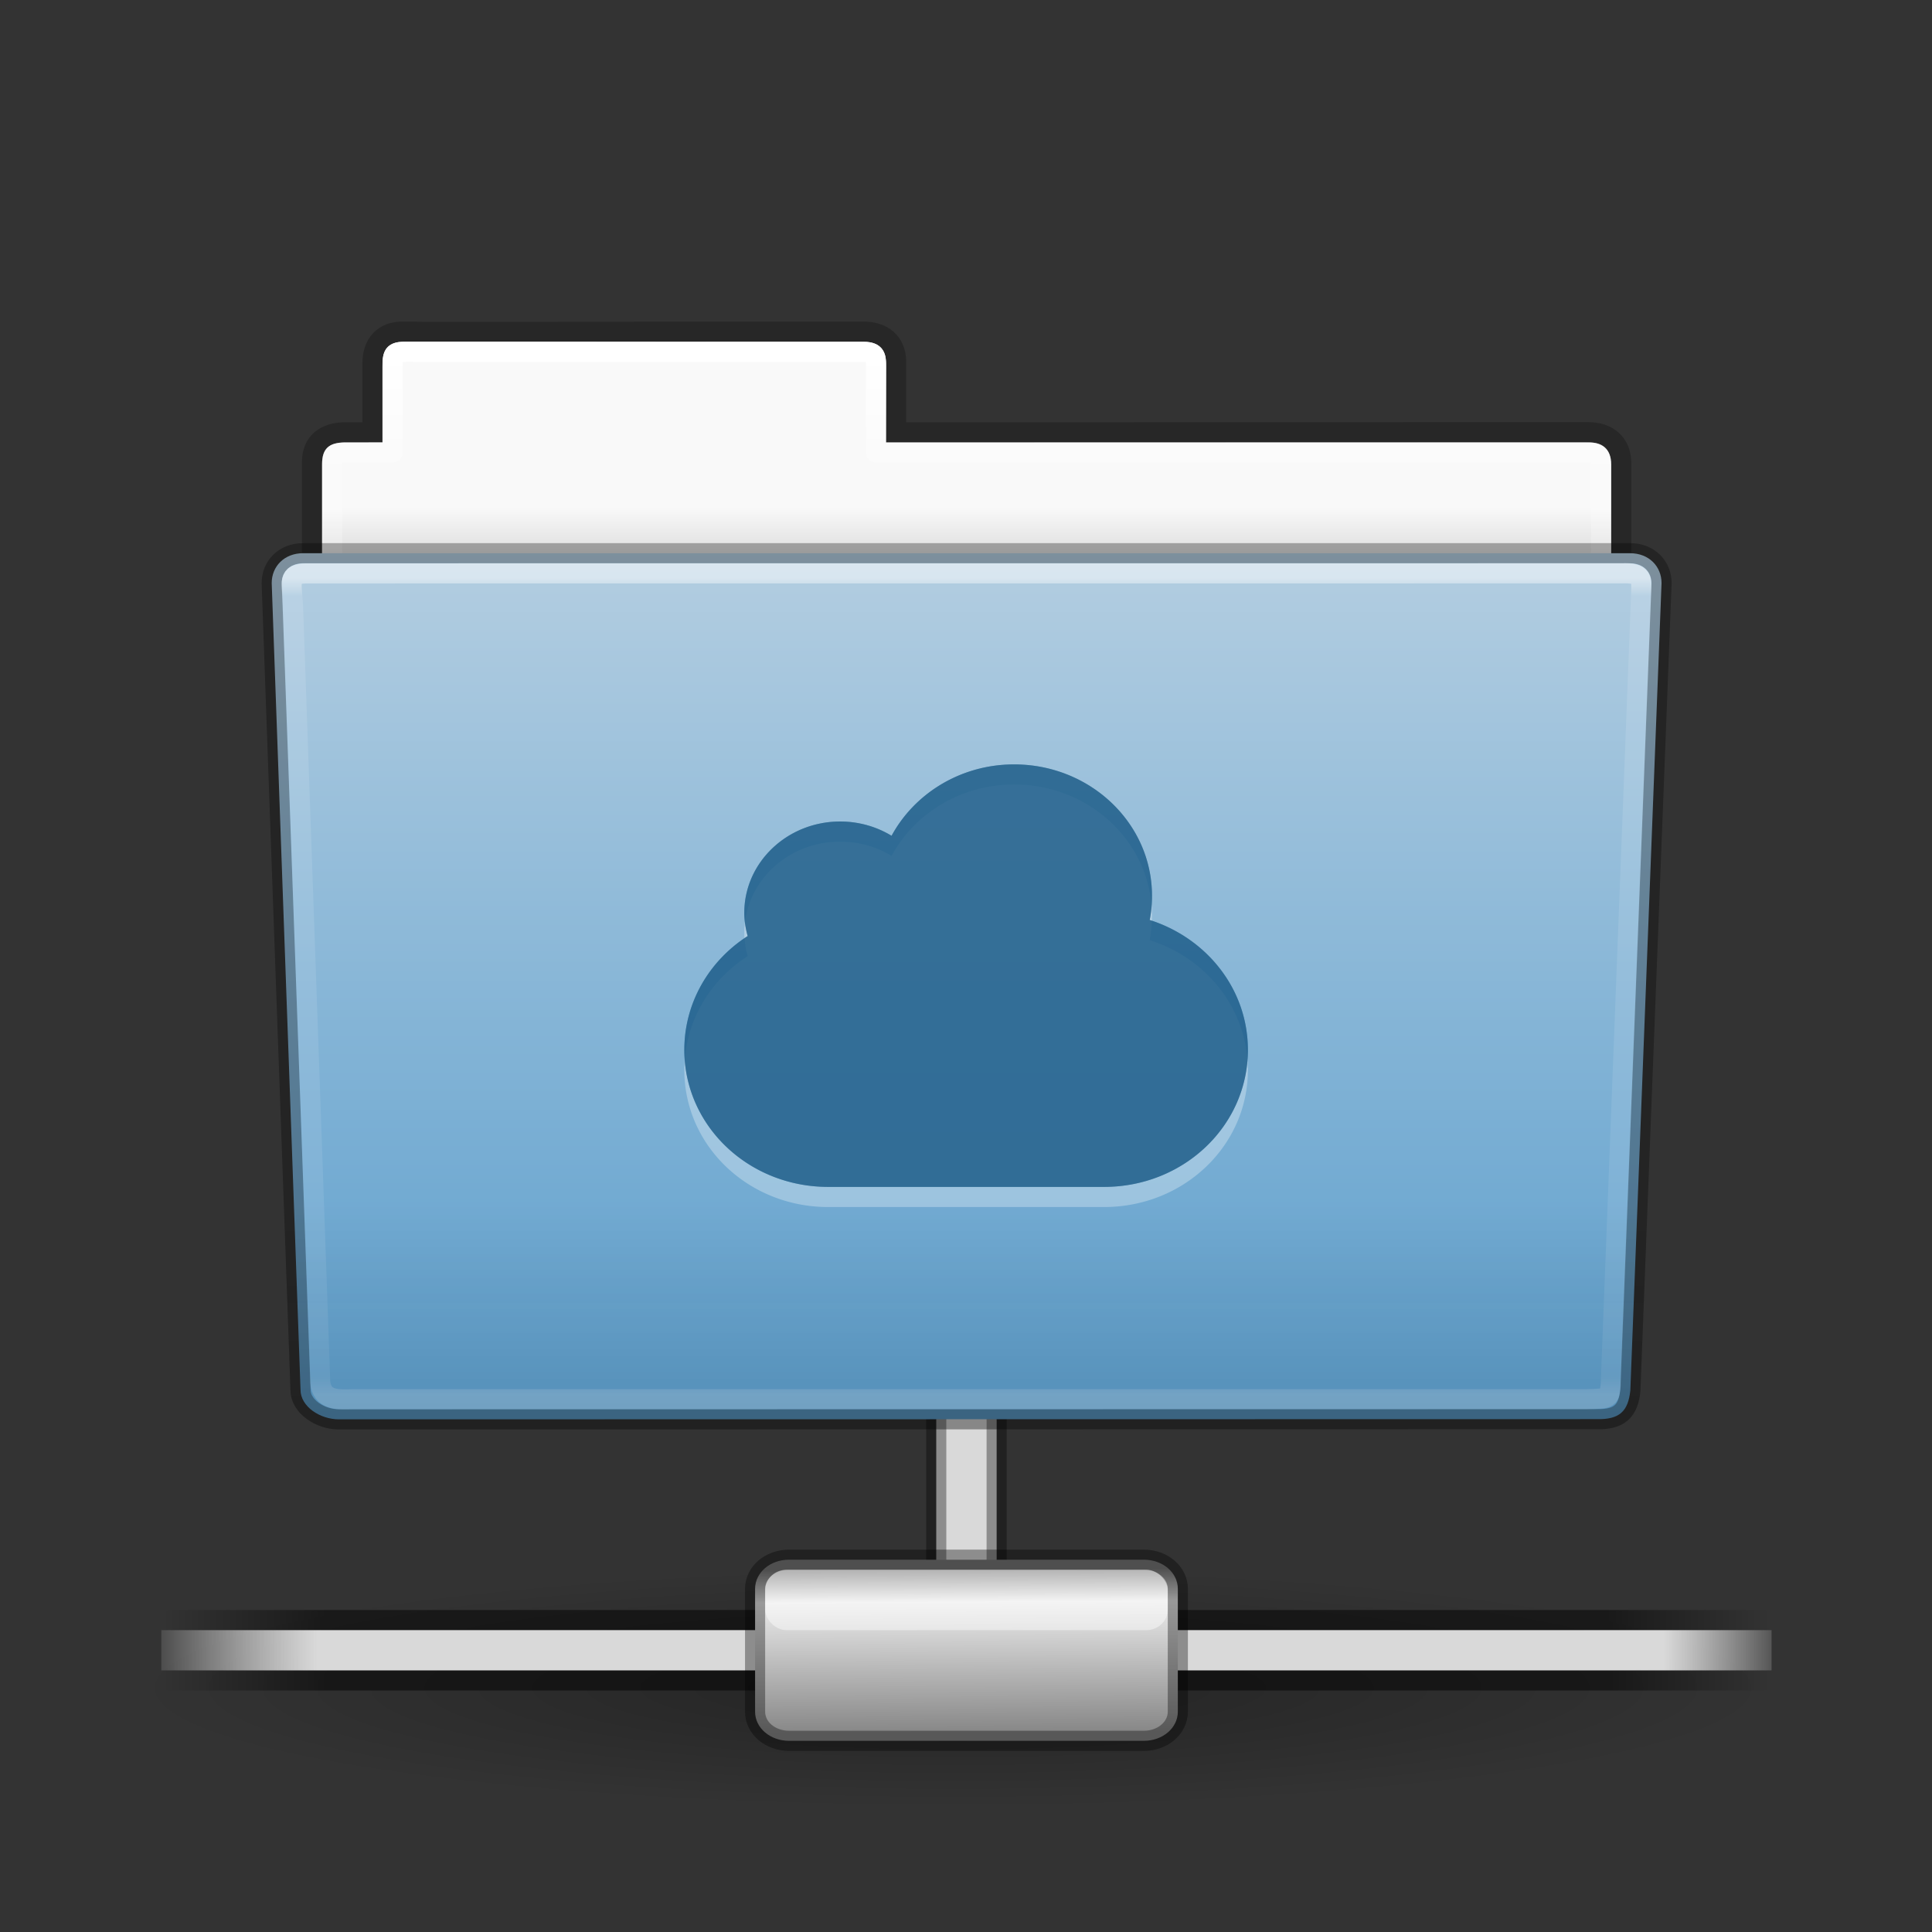 <?xml version="1.0" encoding="UTF-8" standalone="no"?>
<svg
   version="1.0"
   width="96"
   height="96"
   id="svg3478"
   xmlns:xlink="http://www.w3.org/1999/xlink"
   xmlns="http://www.w3.org/2000/svg"
   xmlns:svg="http://www.w3.org/2000/svg"
   xmlns:rdf="http://www.w3.org/1999/02/22-rdf-syntax-ns#"
   xmlns:cc="http://creativecommons.org/ns#"
   xmlns:dc="http://purl.org/dc/elements/1.1/">
  <rect width="100%" height="100%" fill="#333333" stroke="none"/>
  <defs
     id="defs3480">
    <linearGradient
       id="linearGradient3414">
      <stop
         id="stop3416"
         style="stop-color:#000000;stop-opacity:1"
         offset="0" />
      <stop
         id="stop3418"
         style="stop-color:#000000;stop-opacity:0"
         offset="1" />
    </linearGradient>
    <linearGradient
       id="linearGradient3104-8-8-97-4-6-2-0-1">
      <stop
         id="stop3106-5-4-3-5-0-1-61-9"
         style="stop-color:#000000;stop-opacity:0.322"
         offset="0" />
      <stop
         id="stop3108-4-3-7-8-2-4-01-9"
         style="stop-color:#000000;stop-opacity:0.278"
         offset="1" />
    </linearGradient>
    <linearGradient
       id="linearGradient4632-0-6-4">
      <stop
         id="stop4634-4-4-7"
         style="stop-color:#b4cee1;stop-opacity:1"
         offset="0" />
      <stop
         id="stop4636-3-1-5"
         style="stop-color:#5d9fcd;stop-opacity:1"
         offset="1" />
    </linearGradient>
    <linearGradient
       id="linearGradient6129-963-697-142-998-580-273-0-8-4">
      <stop
         id="stop2661-3-02-4"
         style="stop-color:#0a0a0a;stop-opacity:0.498"
         offset="0" />
      <stop
         id="stop2663-2-8-06"
         style="stop-color:#0a0a0a;stop-opacity:0"
         offset="1" />
    </linearGradient>
    <radialGradient
       xlink:href="#linearGradient3414"
       id="radialGradient3340"
       gradientUnits="userSpaceOnUse"
       gradientTransform="matrix(1.326,0,0,0.194,-1409.467,-72.397)"
       cx="1120.375"
       cy="394.781"
       fx="1120.375"
       fy="394.781"
       r="20.625" />
    <linearGradient
       xlink:href="#linearGradient59327"
       id="linearGradient3342"
       gradientUnits="userSpaceOnUse"
       gradientTransform="matrix(11.932,0,0,0.149,42.602,-51.627)"
       x1="0.612"
       y1="372.578"
       x2="5.086"
       y2="372.578" />
    <linearGradient
       id="linearGradient59327">
      <stop
         offset="0"
         style="stop-color:#000000;stop-opacity:0;"
         id="stop59319" />
      <stop
         offset="0.1"
         style="stop-color:#000000;stop-opacity:0.5;"
         id="stop59321" />
      <stop
         offset="0.9"
         style="stop-color:#000000;stop-opacity:0.5;"
         id="stop59323" />
      <stop
         offset="1"
         style="stop-color:#000000;stop-opacity:0;"
         id="stop59325" />
    </linearGradient>
    <linearGradient
       xlink:href="#linearGradient59327"
       id="linearGradient3344"
       gradientUnits="userSpaceOnUse"
       gradientTransform="matrix(11.932,0,0,0.149,42.602,-48.345)"
       x1="0.612"
       y1="372.578"
       x2="5.086"
       y2="372.578" />
    <linearGradient
       xlink:href="#linearGradient178-9"
       id="linearGradient3346"
       gradientUnits="userSpaceOnUse"
       gradientTransform="matrix(4.003,0,0,0.122,42.602,-11.403)"
       x1="1.642"
       y1="117.827"
       x2="15.343"
       y2="117.827" />
    <linearGradient
       id="linearGradient178-9">
      <stop
         offset="0"
         style="stop-color:#ffffff;stop-opacity:0"
         id="stop179-9" />
      <stop
         offset="0.108"
         style="stop-color:#d9d9d9;stop-opacity:1"
         id="stop180-2" />
      <stop
         offset="0.921"
         style="stop-color:#d9d9d9;stop-opacity:1"
         id="stop181-7" />
      <stop
         offset="1"
         style="stop-color:#ffffff;stop-opacity:0"
         id="stop182-0" />
    </linearGradient>
    <linearGradient
       xlink:href="#linearGradient9347"
       id="linearGradient3348"
       gradientUnits="userSpaceOnUse"
       gradientTransform="matrix(0.788,0,0,0.698,58.129,-26.461)"
       x1="23.1"
       y1="38.297"
       x2="23.144"
       y2="46.038" />
    <linearGradient
       id="linearGradient9347">
      <stop
         offset="0"
         style="stop-color:#7a7a7a;stop-opacity:1"
         id="stop9349" />
      <stop
         offset="0.198"
         style="stop-color:#ebebeb;stop-opacity:1"
         id="stop9351" />
      <stop
         offset="0.599"
         style="stop-color:#b9b9b9;stop-opacity:1"
         id="stop9353" />
      <stop
         offset="1"
         style="stop-color:#878787;stop-opacity:1"
         id="stop9355" />
    </linearGradient>
    <linearGradient
       y2="16.998"
       x2="62.989"
       y1="14.091"
       x1="62.989"
       gradientTransform="matrix(2.721,0,0,2.668,-116.153,-65.935)"
       gradientUnits="userSpaceOnUse"
       id="linearGradient26390-3"
       xlink:href="#linearGradient6404-7-5" />
    <linearGradient
       id="linearGradient6404-7-5">
      <stop
         offset="0"
         style="stop-color:#f9f9f9;stop-opacity:1"
         id="stop6406-1-8" />
      <stop
         offset="1"
         style="stop-color:#c9c9c9;stop-opacity:1"
         id="stop6408-9-6" />
    </linearGradient>
    <linearGradient
       xlink:href="#linearGradient3104-8-8-97-4-6-2-0-1"
       id="linearGradient5869-5"
       gradientUnits="userSpaceOnUse"
       gradientTransform="matrix(2.167,0,0,2.242,141.929,-68.495)"
       x1="-51.786"
       y1="53.514"
       x2="-51.786"
       y2="3.634" />
    <linearGradient
       xlink:href="#linearGradient9235"
       id="linearGradient5873-6"
       gradientUnits="userSpaceOnUse"
       gradientTransform="matrix(2.666,0,0,2.641,-142.025,-65.498)"
       x1="97.539"
       y1="8.81"
       x2="97.539"
       y2="44.261" />
    <linearGradient
       id="linearGradient9235">
      <stop
         offset="0"
         style="stop-color:#ffffff;stop-opacity:1"
         id="stop9237" />
      <stop
         offset="0.109"
         style="stop-color:#ffffff;stop-opacity:0.235"
         id="stop9239" />
      <stop
         offset="0.979"
         style="stop-color:#ffffff;stop-opacity:0.157"
         id="stop9241" />
      <stop
         offset="1"
         style="stop-color:#ffffff;stop-opacity:0.392"
         id="stop9243" />
    </linearGradient>
    <linearGradient
       xlink:href="#linearGradient4632-0-6-4"
       id="linearGradient5883-9"
       gradientUnits="userSpaceOnUse"
       gradientTransform="matrix(1.034,0,0,1.039,149.747,-70.462)"
       x1="-91"
       y1="44"
       x2="-91"
       y2="119.06" />
    <linearGradient
       xlink:href="#linearGradient6129-963-697-142-998-580-273-0-8-4"
       id="linearGradient5887-0"
       gradientUnits="userSpaceOnUse"
       gradientTransform="matrix(3.159,0,0,2.752,-11.896,-66.396)"
       x1="22.935"
       y1="49.629"
       x2="22.935"
       y2="36.599" />
    <linearGradient
       xlink:href="#linearGradient8272"
       id="linearGradient5891-6"
       gradientUnits="userSpaceOnUse"
       gradientTransform="matrix(2.717,0,0,2.691,-147.271,-67.603)"
       x1="97.539"
       y1="16.962"
       x2="97.539"
       y2="44.261" />
    <linearGradient
       id="linearGradient8272">
      <stop
         offset="0"
         style="stop-color:#ffffff;stop-opacity:1"
         id="stop8274" />
      <stop
         offset="0.022"
         style="stop-color:#ffffff;stop-opacity:0.235"
         id="stop8276" />
      <stop
         offset="0.979"
         style="stop-color:#ffffff;stop-opacity:0.157"
         id="stop8278" />
      <stop
         offset="1"
         style="stop-color:#ffffff;stop-opacity:0.392"
         id="stop8280" />
    </linearGradient>
  </defs>
  <g
     id="g3331"
     transform="matrix(1.499,0,0,1.499,-66.794,77.589)"
     style="display:inline;stroke-width:0.667">
    <rect
       style="display:inline;fill:#d9d9d9;fill-opacity:1;stroke:#000000;stroke-width:0.667;stroke-miterlimit:4;stroke-dasharray:none;stroke-opacity:0.35"
       id="rect8955"
       y="-6.065"
       x="75.594"
       height="6.672"
       width="2.002" />
    <path
       style="display:inline;opacity:0.3;fill:url(#radialGradient3340);fill-opacity:1;fill-rule:evenodd;stroke:none;stroke-width:0.667;enable-background:new"
       id="path6774"
       d="m 103.952,4.233 c 0,2.211 -12.248,4.003 -27.357,4.003 -15.109,0 -27.357,-1.792 -27.357,-4.003 0,-2.211 12.248,-4.003 27.357,-4.003 15.109,0 27.357,1.792 27.357,4.003 z" />
    <rect
       style="display:inline;overflow:visible;visibility:visible;opacity:1;fill:url(#linearGradient3342);fill-opacity:1;fill-rule:nonzero;stroke:none;stroke-width:0.667;marker:none"
       id="rect8601"
       y="3.61"
       x="49.905"
       height="0.667"
       width="53.379" />
    <rect
       style="display:inline;overflow:visible;visibility:visible;opacity:1;fill:url(#linearGradient3344);fill-opacity:1;fill-rule:nonzero;stroke:none;stroke-width:0.667;marker:none"
       id="rect8603"
       y="1.609"
       x="49.905"
       height="0.667"
       width="53.379" />
    <rect
       style="display:inline;overflow:visible;visibility:visible;fill:url(#linearGradient3346);fill-opacity:1;fill-rule:nonzero;stroke:none;stroke-width:0.667;marker:none"
       id="rect8605"
       y="2.276"
       x="49.905"
       height="1.334"
       width="53.379" />
    <path
       style="display:inline;overflow:visible;visibility:visible;fill:url(#linearGradient3348);fill-opacity:1;fill-rule:nonzero;stroke:#000000;stroke-width:0.667;stroke-linecap:butt;stroke-linejoin:miter;stroke-miterlimit:4;stroke-dasharray:none;stroke-dashoffset:0;stroke-opacity:0.35;marker:none;enable-background:new"
       id="path8607"
       d="M 74.201,-0.059 H 70.716 c -0.628,0 -1.127,0.427 -1.127,0.965 V 4.98 c 0,0.538 0.499,0.965 1.127,0.965 h 11.759 c 0.628,0 1.127,-0.428 1.127,-0.965 V 0.906 c 0,-0.538 -0.499,-0.965 -1.127,-0.965 h -3.041 z" />
    <rect
       style="display:inline;overflow:visible;visibility:visible;opacity:0.6;fill:#ffffff;fill-opacity:0.72;fill-rule:nonzero;stroke:none;stroke-width:0.761;marker:none;enable-background:new"
       id="rect8615"
       y="0.274"
       x="69.923"
       ry="0.681"
       rx="0.708"
       height="2.002"
       width="13.345" />
  </g>
  <g
     id="layer1"
     transform="matrix(0.552,0,0,0.552,12.743,40.849)"
     style="display:inline;stroke-width:1.813">
    <path
       d="m 13.159,-44.149 c -1.714,-0.015 -2.716,1.092 -2.716,2.847 v 6.219 c -0.96,0 -1.855,-0.003 -2.482,0 -1.678,0.008 -2.961,0.808 -2.961,2.693 V -2.446 L 122.857,-15.138 l -0.003,-17.157 c 0.003,-1.755 -1.157,-2.821 -3.034,-2.8 l -62.238,0.012 v -6.346 c 0,-1.755 -1.197,-2.728 -2.957,-2.72 l -38.943,0.026 z"
       id="path3468-2"
       style="color:#000000;display:inline;overflow:visible;visibility:visible;opacity:0.8;fill:none;stroke:url(#linearGradient5869-5);stroke-width:1.813;stroke-linecap:butt;stroke-linejoin:miter;stroke-miterlimit:4;stroke-dasharray:none;stroke-dashoffset:0;stroke-opacity:1;marker:none;enable-background:accumulate" />
    <path
       style="color:#000000;display:inline;overflow:visible;visibility:visible;fill:url(#linearGradient26390-3);fill-opacity:1;fill-rule:nonzero;stroke:none;stroke-width:1.813;marker:none;enable-background:accumulate"
       d="m 13.361,-43.243 c -1.545,0 -2.015,0.712 -2.015,1.988 l -1.6e-5,7.078 -3.422,0.003 c -1.43,0.027 -2.017,0.564 -2.017,1.999 l -1.6e-5,10.057 c -1.8e-6,1.106 0.892,1.997 2,1.997 H 119.948 c 1.108,0 2,-0.891 2,-1.997 l 0.002,-10.074 c 3.6e-4,-1.463 -0.899,-1.984 -1.997,-1.984 l -63.279,-4.8e-5 9.4e-4,-7.117 c 1.58e-4,-1.191 -0.604,-1.949 -2.007,-1.949 z"
       id="rect8678-4-0" />
    <path
       style="color:#000000;display:inline;overflow:visible;visibility:visible;fill:none;stroke:url(#linearGradient5873-6);stroke-width:1.813;stroke-linecap:round;stroke-linejoin:round;stroke-miterlimit:4;stroke-dasharray:none;stroke-dashoffset:0;stroke-opacity:1;marker:none;enable-background:accumulate"
       d="m 13.614,-42.336 c -1.196,-0.015 -1.362,0.099 -1.362,1.363 l -4.7e-5,7.703 H 7.846 c -0.908,0.032 -1.034,0.301 -1.034,1.029 l -6.2e-6,9.671 c -9e-7,1.451 0.407,1.993 2,1.993 l 110.432,-0.003 c 1.308,-7e-5 1.798,-0.466 1.799,-1.781 l -0.02,-9.494 c 0.037,-1.394 -0.272,-1.408 -1.526,-1.432 l -63.729,0.017 0.006,-7.772 c -0.006,-0.999 -0.093,-1.276 -1.261,-1.277 z"
       id="rect8678-3" />
    <path
       d="m 4.216,-24.204 119.423,10e-4 c 1.725,0 2.843,1.199 2.843,2.689 l -2.809,72.678 c -0.199,1.894 -0.994,2.621 -2.999,2.581 l -113.249,0.018 c -1.725,0 -3.458,-1.166 -3.458,-2.657 L 1.373,-21.515 c 0,-1.49 1.118,-2.69 2.843,-2.69 z"
       id="path3369-2"
       style="display:inline;overflow:visible;visibility:visible;fill:url(#linearGradient5883-9);fill-opacity:1;fill-rule:nonzero;stroke:#000000;stroke-width:1.813;marker:none;enable-background:accumulate;stroke-opacity:0.302" />
    <path
       style="display:inline;overflow:visible;visibility:visible;opacity:0.5;fill:none;stroke:url(#linearGradient5891-6);stroke-width:1.813;stroke-linecap:round;stroke-linejoin:round;stroke-miterlimit:4;stroke-dasharray:none;stroke-dashoffset:0;stroke-opacity:1;marker:none;enable-background:accumulate"
       d="m 4.557,-22.384 c -1.793,0.004 -1.387,0.707 -1.265,2.998 l 2.443,69.773 c 0.183,1.717 1.565,1.589 2.948,1.563 H 119.706 c 2.25,-0.058 2.026,-0.062 2.205,-1.295 l 2.737,-71.243 c 0.02,-1.283 0.208,-1.878 -1.78,-1.802 z"
       id="path8263-9" />
    <path
       d="m 3.351,-25.111 121.154,0.001 c 1.75,0 2.885,1.226 2.885,2.751 l -2.803,73.552 c -0.163,2.285 -1.51,3.396 -3.57,3.476 l -113.873,0 C 5.054,54.524 3.211,53.009 3.076,51.468 L 0.466,-22.359 c 0,-1.525 1.134,-2.752 2.885,-2.752 z"
       id="path6127-8"
       style="display:inline;opacity:0.4;fill:url(#linearGradient5887-0);fill-opacity:1;stroke:none;stroke-width:1.813" />
  </g>
  <g
     transform="matrix(0.75,0,0,0.75,11.44,39.635)"
     id="g15726"
     style="display:inline;stroke-width:1.333">
    <g
       style="opacity:0.3;vector-effect:none;fill:#ffffff;fill-opacity:1;stroke:none;stroke-width:5.382;stroke-linecap:butt;stroke-linejoin:miter;stroke-miterlimit:4;stroke-dasharray:none;stroke-dashoffset:0;stroke-opacity:1;marker:none"
       transform="matrix(1.026,0,0,0.989,-8.701,-263.43)"
       id="g897-3">
      <path
         d="m 59.097,265.48 c -3.447,0 -6.432,1.95 -7.912,4.782 a 6.065,5.865 0 0 0 -3.316,-0.956 c -3.421,0 -6.194,2.74 -6.194,6.119 0,0.538 0.086,1.058 0.218,1.554 -2.472,1.646 -4.09,4.447 -4.09,7.624 0,5.087 4.145,9.181 9.291,9.181 h 17.811 c 5.145,0 9.29,-4.095 9.29,-9.18 0,-4.061 -2.654,-7.484 -6.339,-8.701 0.1,-0.528 0.146,-1.068 0.146,-1.626 0,-4.858 -3.987,-8.797 -8.906,-8.797 z"
         overflow="visible"
         style="color:#000000;overflow:visible;fill:#ffffff;fill-opacity:1;stroke:none;stroke-width:1.324;stroke-linecap:butt;stroke-linejoin:miter;stroke-miterlimit:4;stroke-dasharray:none;stroke-dashoffset:0;stroke-opacity:1;marker:none"
         id="path895-6" />
    </g>
    <g
       style="vector-effect:none;fill:#175785;fill-opacity:0.552;stroke:none;stroke-width:5.382;stroke-linecap:butt;stroke-linejoin:miter;stroke-miterlimit:4;stroke-dasharray:none;stroke-dashoffset:0;stroke-opacity:1;marker:none"
       transform="matrix(1.026,0,0,0.989,-8.701,-264.364)"
       id="g897">
      <path
         d="m 59.097,265.076 c -3.447,0 -6.432,1.95 -7.912,4.782 a 6.065,5.865 0 0 0 -3.316,-0.956 c -3.421,0 -6.194,2.74 -6.194,6.119 0,0.538 0.086,1.058 0.218,1.554 -2.472,1.646 -4.09,4.447 -4.09,7.624 0,5.087 4.145,9.181 9.291,9.181 h 17.811 c 5.145,0 9.29,-4.095 9.29,-9.18 0,-4.061 -2.654,-7.484 -6.339,-8.701 0.1,-0.528 0.146,-1.068 0.146,-1.626 0,-4.858 -3.987,-8.797 -8.906,-8.797 z"
         overflow="visible"
         style="color:#000000;overflow:visible;fill:#175785;fill-opacity:0.552;stroke:none;stroke-width:1.324;stroke-linecap:butt;stroke-linejoin:miter;stroke-miterlimit:4;stroke-dasharray:none;stroke-dashoffset:0;stroke-opacity:1;marker:none"
         id="path895" />
      <path
         d="m 59.097,265.076 c -3.447,0 -6.432,1.95 -7.912,4.782 a 6.065,5.865 0 0 0 -3.316,-0.956 c -3.421,0 -6.194,2.74 -6.194,6.119 0,0.538 0.086,1.058 0.218,1.554 -2.472,1.646 -4.09,4.447 -4.09,7.624 0,5.087 4.145,9.181 9.291,9.181 h 17.811 c 5.145,0 9.29,-4.095 9.29,-9.18 0,-4.061 -2.654,-7.484 -6.339,-8.701 0.1,-0.528 0.146,-1.068 0.146,-1.626 0,-4.858 -3.987,-8.797 -8.906,-8.797 z"
         overflow="visible"
         style="color:#000000;overflow:visible;fill:#175785;fill-opacity:0.552;stroke:none;stroke-width:1.324;stroke-linecap:butt;stroke-linejoin:miter;stroke-miterlimit:4;stroke-dasharray:none;stroke-dashoffset:0;stroke-opacity:1;marker:none"
         id="path61-3" />
    </g>
  </g>
</svg>
